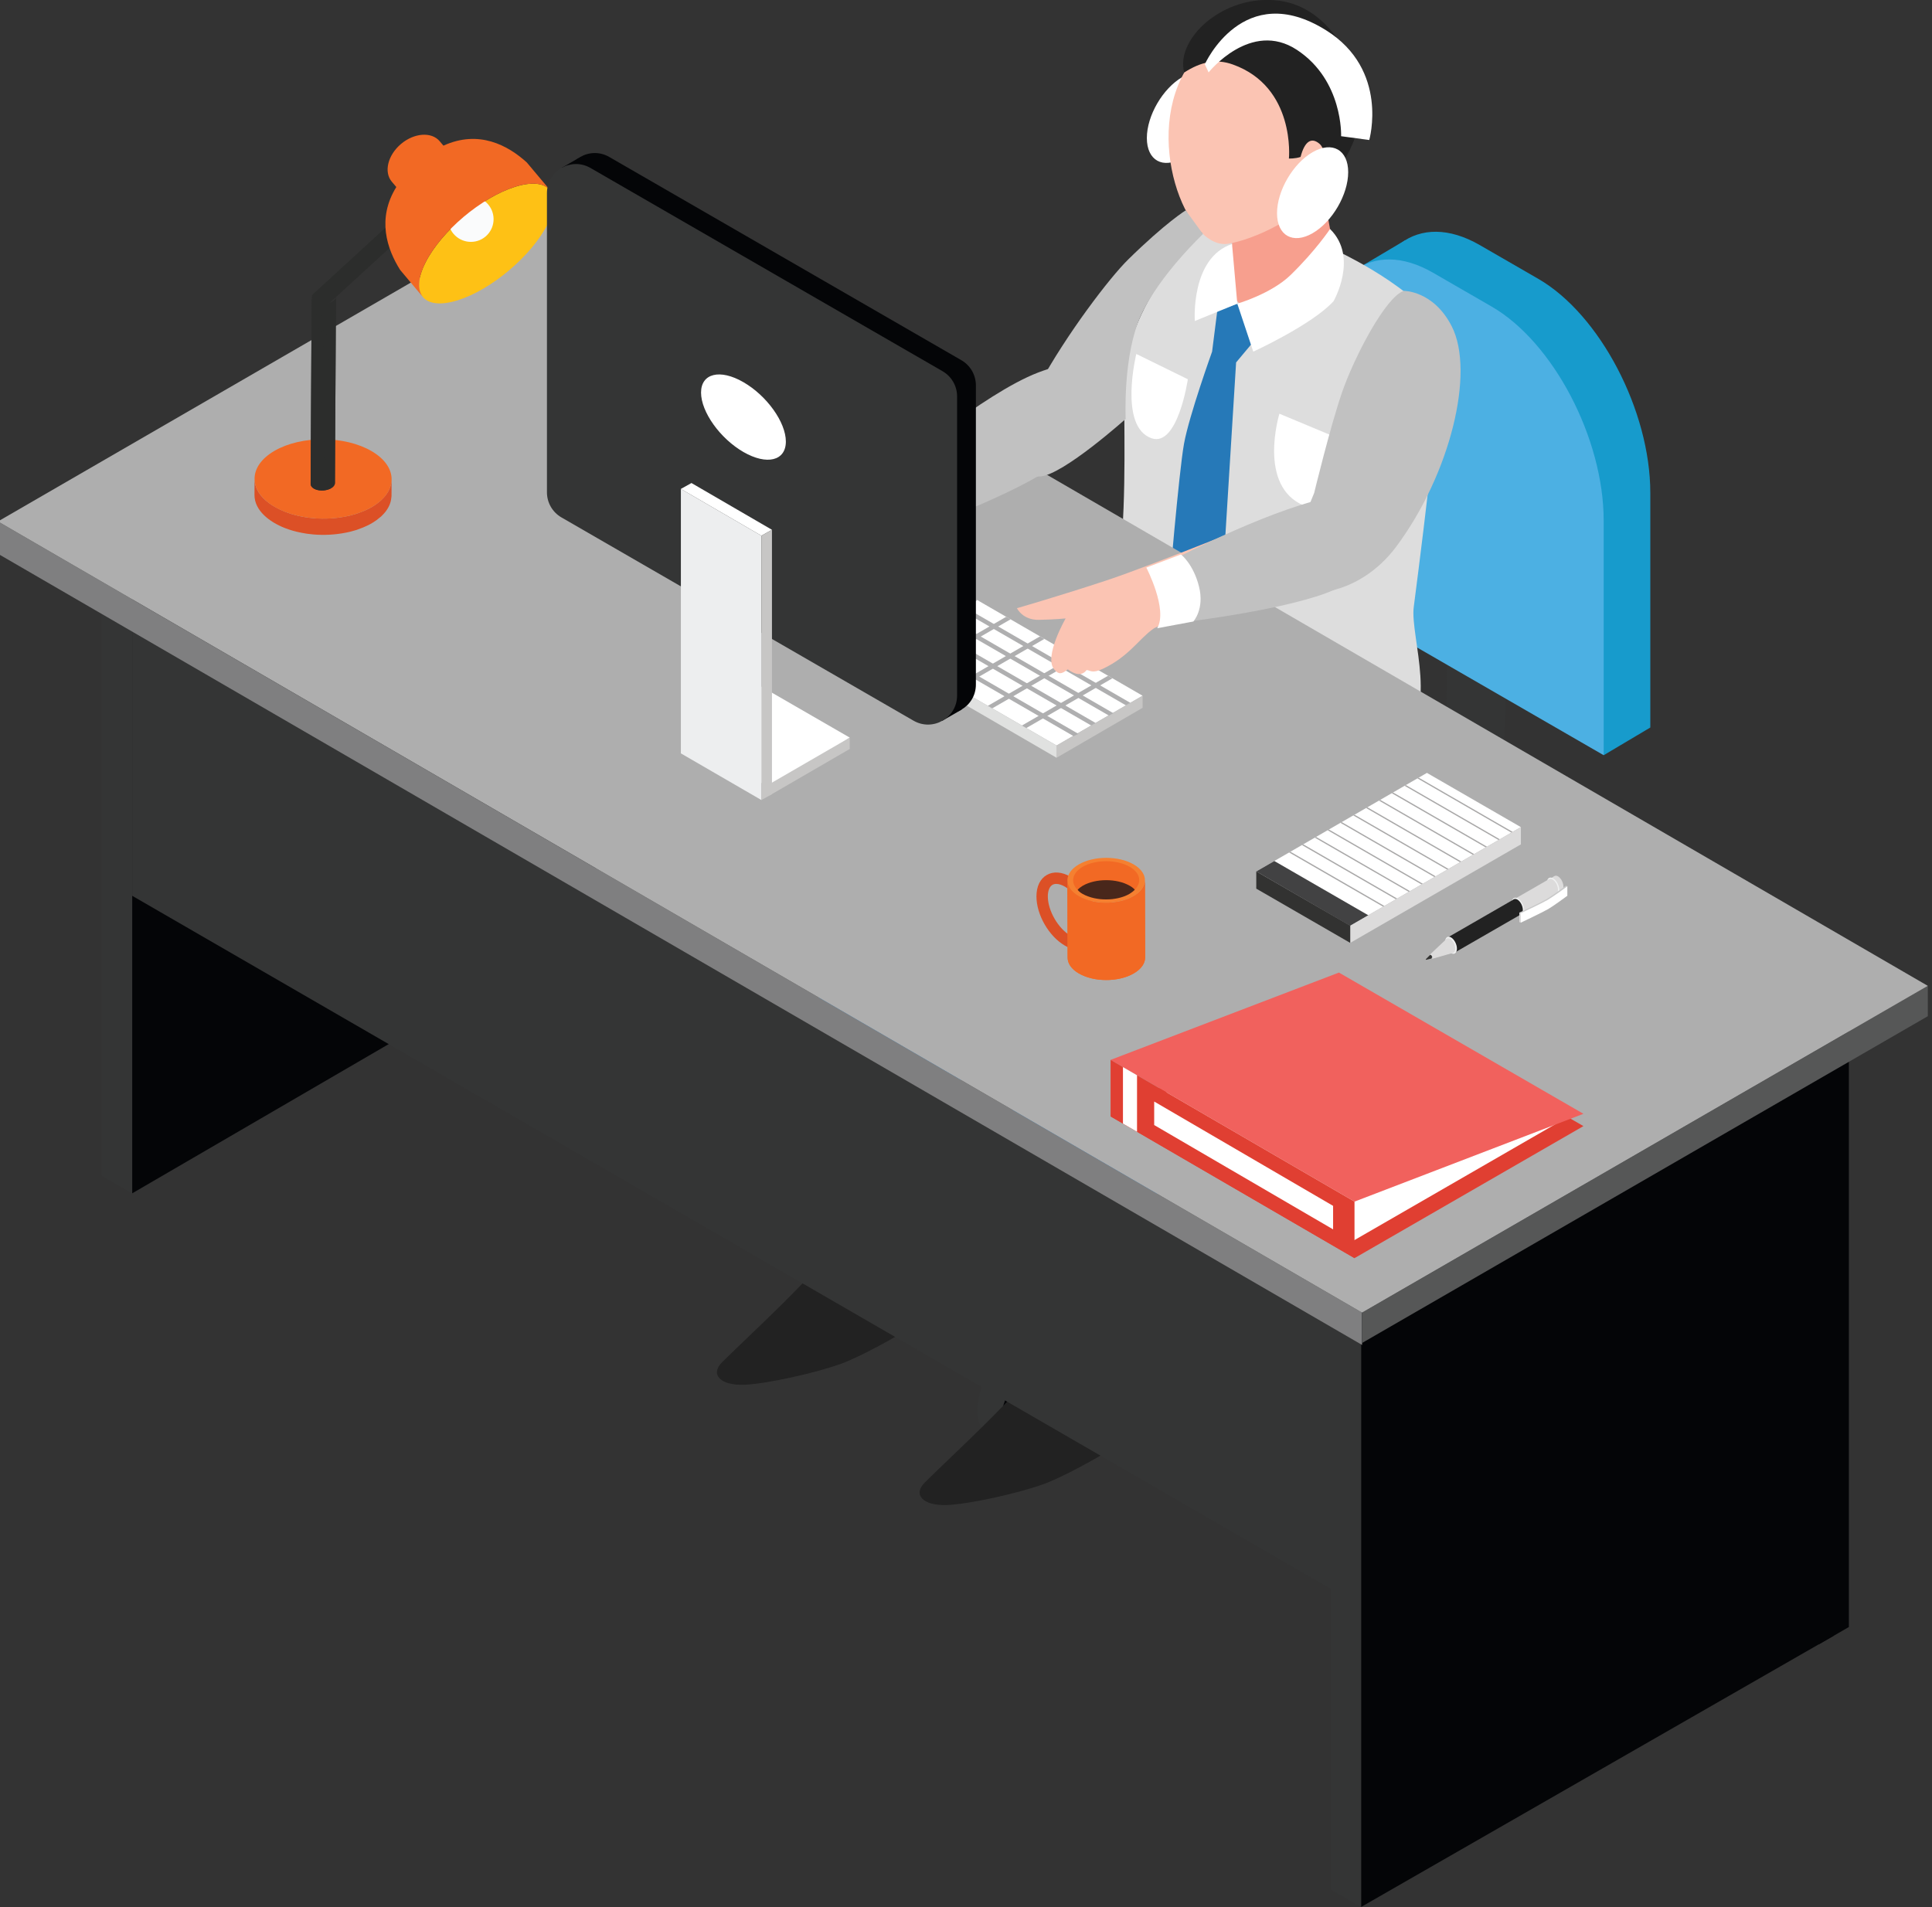 <?xml version="1.0" encoding="UTF-8" standalone="no"?>
<!DOCTYPE svg PUBLIC "-//W3C//DTD SVG 1.1//EN" "http://www.w3.org/Graphics/SVG/1.1/DTD/svg11.dtd">
<svg width="100%" height="100%" viewBox="0 0 158 156" version="1.1" xmlns="http://www.w3.org/2000/svg" xmlnsXlink="http://www.w3.org/1999/xlink" xml:space="preserve" xmlnsSerif="http://www.serif.com/" style="fill-rule:evenodd;clip-rule:evenodd;stroke-linejoin:round;stroke-miterlimit:2;">
    <rect x="0" y="0" width="158" height="156" fill="#333333" stroke="none"/>
    <g transform="matrix(1,0,0,1,-3147.85,-4485.28)">
        <g transform="matrix(1.676,-2.66674e-32,0,1,235.771,4035.65)">
            <g transform="matrix(1,0,0,1,94.342,39.966)">
                <g transform="matrix(0.991,0,0,1.661,1421.59,408.964)">
                    <path d="M295.034,23.697C295.034,23.697 294.84,31.574 294.84,33.345C294.84,35.117 295.086,38.821 291.968,40.137C288.85,41.454 284.435,43.176 284.435,43.176L288.616,45.868C288.616,45.868 292.833,44.034 295,42.698C298.049,40.818 297.731,35.683 297.731,32.419C297.731,29.155 297.174,24.901 297.174,24.901L295.034,23.697Z" style="fill:rgb(52,53,53);fill-rule:nonzero;"/>
                </g>
                <g transform="matrix(0.991,0,0,1.661,1421.59,408.964)">
                    <path d="M284.435,60.308C283.517,60.308 282.766,59.557 282.766,58.639L282.766,43.236C282.766,42.318 283.517,41.567 284.435,41.567C285.353,41.567 286.104,42.318 286.104,43.236L286.104,58.639C286.104,59.557 285.353,60.308 284.435,60.308Z" style="fill:rgb(52,53,53);fill-rule:nonzero;"/>
                </g>
                <g transform="matrix(0.991,0,0,1.661,1421.59,408.964)">
                    <path d="M294.994,43.975C294.994,47.077 290.267,49.591 284.435,49.591C278.603,49.591 273.875,47.077 273.875,43.975C273.875,40.872 278.603,38.357 284.435,38.357C290.267,38.357 294.994,40.872 294.994,43.975Z" style="fill:rgb(131,132,133);fill-rule:nonzero;"/>
                </g>
                <g transform="matrix(0.991,0,0,1.661,1421.59,408.964)">
                    <rect x="273.875" y="42.915" width="21.119" height="1.222" style="fill:rgb(131,132,133);fill-rule:nonzero;"/>
                </g>
                <g transform="matrix(0.991,0,0,1.661,1421.59,408.964)">
                    <path d="M294.994,42.915C294.994,46.017 290.267,48.532 284.435,48.532C278.603,48.532 273.875,46.017 273.875,42.915C273.875,39.812 278.603,37.298 284.435,37.298C290.267,37.298 294.994,39.812 294.994,42.915Z" style="fill:rgb(201,201,201);fill-rule:nonzero;"/>
                </g>
                <g transform="matrix(0.991,0,0,1.661,1421.59,408.964)">
                    <path d="M294.495,42.305C294.495,45.261 289.991,47.657 284.435,47.657C278.878,47.657 274.374,45.261 274.374,42.305C274.374,39.35 278.878,36.954 284.435,36.954C289.991,36.954 294.495,39.35 294.495,42.305Z" style="fill:rgb(23,155,204);fill-rule:nonzero;"/>
                </g>
                <g transform="matrix(0.991,0,0,1.661,1421.59,408.964)">
                    <path d="M274.907,38.868L274.374,42.305L294.495,42.305L293.961,38.868L274.907,38.868Z" style="fill:rgb(23,155,204);fill-rule:nonzero;"/>
                </g>
                <g transform="matrix(0.991,0,0,1.661,1421.59,408.964)">
                    <path d="M294.101,39.717C294.101,42.557 289.774,44.858 284.435,44.858C279.096,44.858 274.769,42.557 274.769,39.717C274.769,36.877 279.096,34.575 284.435,34.575C289.774,34.575 294.101,36.877 294.101,39.717Z" style="fill:rgb(76,176,227);fill-rule:nonzero;"/>
                </g>
                <g transform="matrix(0.991,0,0,1.661,1421.59,408.964)">
                    <path d="M304.856,36.246L304.856,24.692C304.856,20.647 302.373,15.904 299.34,14.152L296.461,12.49C293.427,10.739 290.944,12.615 290.944,16.661L290.944,28.214L304.856,36.246Z" style="fill:rgb(23,155,204);fill-rule:nonzero;"/>
                </g>
                <g transform="matrix(0.991,0,0,1.661,1421.59,408.964)">
                    <path d="M292.796,12.246L290.439,13.646L292.548,15.047L292.796,12.246Z" style="fill:rgb(23,155,204);fill-rule:nonzero;"/>
                </g>
                <g transform="matrix(0.991,0,0,1.661,1421.59,408.964)">
                    <path d="M302.56,37.61L304.856,36.246L302.14,33.572L302.56,37.61Z" style="fill:rgb(23,155,204);fill-rule:nonzero;"/>
                </g>
                <g transform="matrix(0.991,0,0,1.661,1421.59,408.964)">
                    <path d="M302.56,37.61L302.56,26.056C302.56,22.011 300.077,17.268 297.043,15.517L294.164,13.854C291.13,12.102 288.648,13.979 288.648,18.024L288.648,29.578L302.56,37.61Z" style="fill:rgb(76,176,227);fill-rule:nonzero;"/>
                </g>
                <g transform="matrix(0.991,0,0,1.661,1421.59,408.964)">
                    <path d="M274.535,68.249C274.535,69.285 273.905,70.487 273.129,70.935C272.353,71.384 271.724,70.908 271.724,69.872C271.724,68.838 272.353,67.635 273.129,67.187C273.905,66.739 274.535,67.215 274.535,68.249Z" style="fill:rgb(52,53,53);fill-rule:nonzero;"/>
                </g>
                <g transform="matrix(0.991,0,0,1.661,1421.59,408.964)">
                    <path d="M275.066,67.716L273.982,67.08L272.213,71.011L273.343,71.662L275.066,67.716Z" style="fill:rgb(52,53,53);fill-rule:nonzero;"/>
                </g>
                <g transform="matrix(0.991,0,0,1.661,1421.59,408.964)">
                    <path d="M275.671,68.906C275.671,69.941 275.041,71.143 274.265,71.592C273.488,72.04 272.859,71.564 272.859,70.529C272.859,69.494 273.488,68.291 274.265,67.843C275.041,67.395 275.671,67.871 275.671,68.906Z" style="fill:rgb(4,5,7);fill-rule:nonzero;"/>
                </g>
                <g transform="matrix(0.991,0,0,1.661,1421.59,408.964)">
                    <path d="M272.317,67.613C271.994,67.053 272.186,66.337 272.745,66.014L294.953,53.196C295.513,52.873 296.229,53.065 296.552,53.624C296.875,54.184 296.684,54.9 296.123,55.223L273.916,68.041C273.356,68.364 272.641,68.172 272.317,67.613Z" style="fill:rgb(52,53,53);fill-rule:nonzero;"/>
                </g>
                <g transform="matrix(0.991,0,0,1.661,1421.59,408.964)">
                    <path d="M294.953,68.041L272.745,55.223C272.186,54.9 271.994,54.184 272.317,53.624C272.641,53.065 273.356,52.873 273.916,53.196L296.123,66.014C296.684,66.337 296.875,67.053 296.552,67.613C296.229,68.172 295.513,68.364 294.953,68.041Z" style="fill:rgb(52,53,53);fill-rule:nonzero;"/>
                </g>
                <g transform="matrix(0.991,0,0,1.661,1421.59,408.964)">
                    <path d="M296.308,55.422C296.308,56.457 295.679,57.66 294.902,58.107C294.126,58.556 293.497,58.08 293.497,57.045C293.497,56.01 294.126,54.808 294.902,54.359C295.679,53.911 296.308,54.387 296.308,55.422Z" style="fill:rgb(52,53,53);fill-rule:nonzero;"/>
                </g>
                <g transform="matrix(0.991,0,0,1.661,1421.59,408.964)">
                    <path d="M296.84,54.888L295.755,54.252L293.986,58.184L295.116,58.834L296.84,54.888Z" style="fill:rgb(52,53,53);fill-rule:nonzero;"/>
                </g>
                <g transform="matrix(0.991,0,0,1.661,1421.59,408.964)">
                    <path d="M297.443,56.078C297.443,57.113 296.815,58.316 296.038,58.764C295.262,59.212 294.633,58.736 294.633,57.701C294.633,56.666 295.262,55.464 296.038,55.016C296.815,54.567 297.443,55.043 297.443,56.078Z" style="fill:rgb(4,5,7);fill-rule:nonzero;"/>
                </g>
                <g transform="matrix(0.991,0,0,1.661,1421.59,408.964)">
                    <path d="M294.939,68.578C294.939,69.613 294.309,70.815 293.532,71.264C292.757,71.712 292.127,71.236 292.127,70.201C292.127,69.166 292.757,67.963 293.532,67.515C294.309,67.067 294.939,67.543 294.939,68.578Z" style="fill:rgb(52,53,53);fill-rule:nonzero;"/>
                </g>
                <g transform="matrix(0.991,0,0,1.661,1421.59,408.964)">
                    <path d="M295.47,68.044L294.386,67.408L292.616,71.339L293.746,71.99L295.47,68.044Z" style="fill:rgb(52,53,53);fill-rule:nonzero;"/>
                </g>
                <g transform="matrix(0.991,0,0,1.661,1421.59,408.964)">
                    <path d="M296.074,69.234C296.074,70.269 295.445,71.472 294.669,71.92C293.893,72.368 293.263,71.892 293.263,70.857C293.263,69.822 293.893,68.62 294.669,68.171C295.445,67.723 296.074,68.199 296.074,69.234Z" style="fill:rgb(4,5,7);fill-rule:nonzero;"/>
                </g>
                <g transform="matrix(0.991,0,0,1.661,1421.59,408.964)">
                    <path d="M273.648,56.152C273.648,57.187 273.018,58.39 272.241,58.838C271.465,59.286 270.836,58.81 270.836,57.775C270.836,56.74 271.465,55.538 272.241,55.09C273.018,54.642 273.648,55.117 273.648,56.152Z" style="fill:rgb(52,53,53);fill-rule:nonzero;"/>
                </g>
                <g transform="matrix(0.991,0,0,1.661,1421.59,408.964)">
                    <path d="M274.179,55.619L273.095,54.982L271.325,58.914L272.455,59.565L274.179,55.619Z" style="fill:rgb(52,53,53);fill-rule:nonzero;"/>
                </g>
                <g transform="matrix(0.991,0,0,1.661,1421.59,408.964)">
                    <path d="M274.783,56.809C274.783,57.844 274.153,59.046 273.377,59.494C272.602,59.943 271.972,59.467 271.972,58.432C271.972,57.396 272.602,56.194 273.377,55.746C274.153,55.298 274.783,55.773 274.783,56.809Z" style="fill:rgb(4,5,7);fill-rule:nonzero;"/>
                </g>
                <g transform="matrix(0.991,0,0,1.661,1421.59,408.964)">
                    <path d="M261.747,64.994C260.594,66.118 260.237,66.441 259.167,67.486C258.542,68.096 259.057,68.656 260.247,68.611C261.295,68.57 263.665,68.06 264.991,67.584C265.934,67.246 267.661,66.29 268.543,65.733C269.426,65.174 269.598,64.4 269.598,64.4L269.598,62.524L263.926,62.765C263.926,62.765 262.993,63.779 261.747,64.994Z" style="fill:rgb(34,34,34);fill-rule:nonzero;"/>
                </g>
                <g transform="matrix(0.991,0,0,1.661,1421.59,408.964)">
                    <path d="M271.727,70.916C270.574,72.041 270.217,72.364 269.147,73.409C268.522,74.018 269.036,74.579 270.228,74.533C271.275,74.493 273.646,73.983 274.972,73.507C275.914,73.168 277.641,72.213 278.524,71.656C279.405,71.097 279.577,70.322 279.577,70.322L279.577,67.013L273.905,68.688C273.905,68.688 272.973,69.702 271.727,70.916Z" style="fill:rgb(34,34,34);fill-rule:nonzero;"/>
                </g>
                <g transform="matrix(0.991,0,0,1.661,1421.59,408.964)">
                    <path d="M291.983,35.972L280.65,31.613C280.65,31.613 278.8,33.397 275.379,35.462C273.385,36.665 267.894,39.894 266.135,41.136C265.052,41.901 264.565,43.554 264.143,47.273C263.446,53.417 262.935,61.955 262.935,61.955C262.935,61.955 264.16,63.67 266.939,63.66C269.071,63.651 270.666,62.988 270.666,62.988L271.098,47.328L280.376,41.967C280.376,41.967 275.114,45.225 274.358,48.116C273.752,50.44 273.548,52.221 273.456,55.12C273.258,61.365 273.192,68.071 273.192,68.071C273.192,68.071 273.604,70.142 276.382,70.131C278.515,70.123 280.273,68.388 280.273,68.388L280.834,51.457C280.834,51.457 288.848,45.745 290.947,43.329C293.299,40.623 291.983,35.972 291.983,35.972Z" style="fill:rgb(14,90,154);fill-rule:nonzero;"/>
                </g>
                <g transform="matrix(0.991,0,0,1.661,1421.59,408.964)">
                    <path d="M283.029,11.698C283.029,11.698 279.417,14.616 278.987,18.739C278.883,19.735 279.074,23.534 278.855,26.623C278.623,29.879 278.135,32.254 279.033,33.07C281.193,35.032 288.566,37.596 292.35,37.032C294.553,35.634 293.017,31.778 293.208,30.313C293.804,25.732 294.694,18.328 294.533,17.116C294.263,15.089 289.667,12.893 289.667,12.893C289.667,12.893 286.407,10.37 283.029,11.698Z" style="fill:rgb(221,221,221);fill-rule:nonzero;"/>
                </g>
                <g transform="matrix(0.991,0,0,1.661,1421.59,408.964)">
                    <path d="M283.534,15.729L283.279,17.737C283.279,17.737 282.15,20.874 281.896,22.275C281.642,23.677 281.135,29.74 281.135,29.74L281.996,32.13L283.683,30.813L284.461,18.269L285.715,16.77L284.52,15.375L283.534,15.729Z" style="fill:rgb(38,121,184);fill-rule:nonzero;"/>
                </g>
                <g transform="matrix(0.991,0,0,1.661,1421.59,408.964)">
                    <path d="M284.319,11.572L284.101,14.747C284.101,14.747 284.52,15.375 285.592,16.283C286.739,15.925 289.402,13.454 289.402,13.454L288.516,8.523L284.319,11.572Z" style="fill:rgb(247,159,142);fill-rule:nonzero;"/>
                </g>
                <g transform="matrix(0.669,-0.647,-4.98232e-17,1.277,-477.606,1934.26)">
                    <circle cx="3256.32" cy="463.472" r="2.595" style="fill:white;"/>
                </g>
                <g transform="matrix(0.991,0,0,1.661,1421.59,408.964)">
                    <path d="M289.007,3.103C287.813,1.581 284.379,0.299 282.143,3.609C279.797,7.081 282.013,12.756 284.068,12.425C285.219,12.239 287.81,11.191 288.944,9.337C290.223,7.25 289.935,4.286 289.007,3.103Z" style="fill:rgb(251,196,179);fill-rule:nonzero;"/>
                </g>
                <g transform="matrix(0.991,0,0,1.661,1421.59,408.964)">
                    <path d="M284.26,12.438L284.52,15.375L282.428,16.228C282.428,16.228 282.212,13.117 284.26,12.438Z" style="fill:white;fill-rule:nonzero;"/>
                </g>
                <g transform="matrix(0.991,0,0,1.661,1421.59,408.964)">
                    <path d="M289.087,11.698C289.087,11.698 288.379,12.764 287.143,13.965C286.184,14.896 284.52,15.375 284.52,15.375L285.307,17.737C285.307,17.737 288.195,16.414 289.256,15.258C289.256,15.258 290.51,13.093 289.087,11.698Z" style="fill:white;fill-rule:nonzero;"/>
                </g>
                <g transform="matrix(0.991,0,0,1.661,1421.59,408.964)">
                    <path d="M284.302,3.598C287.401,4.708 287.062,8.228 287.062,8.228C287.062,8.228 287.376,8.24 287.635,8.149C287.842,7.355 288.182,7.169 288.569,7.504C289.009,7.883 288.944,9.337 288.944,9.337C288.944,9.337 290.601,7.906 290.594,5.513C290.59,4.021 289.286,0.79 286.553,0.452C283.82,0.113 281.457,2.351 281.907,3.991C282.726,3.467 283.468,3.299 284.302,3.598Z" style="fill:rgb(34,34,34);fill-rule:nonzero;"/>
                </g>
                <g transform="matrix(0.991,0,0,1.661,1421.59,408.964)">
                    <path d="M290.201,22.3L286.594,20.794C286.594,20.794 285.492,24.371 287.815,25.322C290.248,26.317 290.201,22.3 290.201,22.3Z" style="fill:white;fill-rule:nonzero;"/>
                </g>
                <g transform="matrix(0.991,0,0,1.661,1421.59,408.964)">
                    <path d="M282.085,19.097L279.547,17.851C279.547,17.851 278.665,21.429 280.295,22.001C281.592,22.456 282.085,19.097 282.085,19.097Z" style="fill:white;fill-rule:nonzero;"/>
                </g>
                <g transform="matrix(0.991,0,0,1.661,1421.59,408.964)">
                    <path d="M283.351,34.296C283.351,34.296 284.226,34.706 284.747,36.042C285.268,37.375 284.97,37.869 284.97,37.869L283.067,38.645C283.067,38.645 282.913,37.32 282.54,36.44C282.204,35.649 281.568,35.242 281.568,35.242L283.351,34.296Z" style="fill:white;fill-rule:nonzero;"/>
                </g>
                <g transform="matrix(0.991,0,0,1.661,1421.59,408.964)">
                    <path d="M230.106,59.185L252.455,46.182L252.455,14.312L230.106,27.316L230.106,59.185Z" style="fill:rgb(4,5,7);fill-rule:nonzero;"/>
                </g>
                <g transform="matrix(0.991,0,0,1.661,1421.59,408.964)">
                    <path d="M230.106,59.185L228.615,58.325L228.615,26.456L230.106,27.316L230.106,59.185Z" style="fill:rgb(52,53,53);fill-rule:nonzero;"/>
                </g>
                <g transform="matrix(0.991,0,0,1.661,1421.59,408.964)">
                    <path d="M251.456,46.742L252.947,45.881L252.947,14.012L251.456,14.872L251.456,46.742Z" style="fill:rgb(4,5,7);fill-rule:nonzero;"/>
                </g>
                <g transform="matrix(0.991,0,0,1.661,1421.59,408.964)">
                    <path d="M230.106,44.532L289.125,78.659L289.125,65.036L230.106,30.681L230.106,44.532Z" style="fill:rgb(52,53,53);fill-rule:nonzero;"/>
                </g>
                <g transform="matrix(0.991,0,0,1.661,1421.59,408.964)">
                    <path d="M290.615,94.326L313.887,80.97L313.887,49.101L290.615,62.456L290.615,94.326Z" style="fill:rgb(4,5,7);fill-rule:nonzero;"/>
                </g>
                <g transform="matrix(0.991,0,0,1.661,1421.59,408.964)">
                    <path d="M290.615,94.326L289.125,93.465L289.125,61.596L290.615,62.456L290.615,94.326Z" style="fill:rgb(52,53,53);fill-rule:nonzero;"/>
                </g>
                <g transform="matrix(0.991,0,0,1.661,1421.59,408.964)">
                    <path d="M313.142,81.401L314.633,80.54L314.633,48.67L313.142,49.531L313.142,81.401Z" style="fill:rgb(4,5,7);fill-rule:nonzero;"/>
                </g>
                <g transform="matrix(0.991,0,0,1.661,1421.59,408.964)">
                    <path d="M290.664,66.65L223.498,27.69L223.498,26.099L290.664,65.059L290.664,66.65Z" style="fill:rgb(127,127,128);fill-rule:nonzero;"/>
                </g>
                <g transform="matrix(0.991,0,0,1.661,1421.59,408.964)">
                    <path d="M290.664,65.059L318.52,48.968L318.52,50.462L290.664,66.553L290.664,65.059Z" style="fill:rgb(86,87,87);fill-rule:nonzero;"/>
                </g>
                <g transform="matrix(0.991,0,0,1.661,1421.59,408.964)">
                    <path d="M223.498,26.099L251.343,9.988L318.52,48.968L290.664,65.059L223.498,26.099Z" style="fill:rgb(174,174,174);fill-rule:nonzero;"/>
                </g>
                <g transform="matrix(0.991,0,0,1.661,1425.34,402.479)">
                    <path d="M276.072,38.585L264.576,31.932L260.32,34.385L271.837,41.037L276.072,38.585Z" style="fill:white;fill-rule:nonzero;"/>
                </g>
                <g transform="matrix(0.991,0,0,1.661,1425.34,402.479)">
                    <path d="M271.837,41.64L276.072,39.181L276.072,38.585L271.837,41.037L271.837,41.64Z" style="fill:rgb(199,198,197);fill-rule:nonzero;"/>
                </g>
                <g transform="matrix(0.991,0,0,1.661,1425.34,402.479)">
                    <path d="M271.837,41.037L271.837,41.64L260.32,34.952L260.32,34.385L271.837,41.037Z" style="fill:rgb(224,225,224);fill-rule:nonzero;"/>
                </g>
                <g transform="matrix(0.991,0,0,1.661,1425.34,402.479)">
                    <path d="M270.346,40.177L270.13,40.053L274.371,37.602L274.589,37.726L270.346,40.177Z" style="fill:rgb(175,175,176);fill-rule:nonzero;"/>
                </g>
                <g transform="matrix(0.991,0,0,1.661,1425.34,402.479)">
                    <path d="M268.669,39.208L268.453,39.083L272.693,36.633L272.911,36.756L268.669,39.208Z" style="fill:rgb(175,175,176);fill-rule:nonzero;"/>
                </g>
                <g transform="matrix(0.991,0,0,1.661,1425.34,402.479)">
                    <path d="M266.995,38.239L266.779,38.114L271.02,35.664L271.237,35.788L266.995,38.239Z" style="fill:rgb(175,175,176);fill-rule:nonzero;"/>
                </g>
                <g transform="matrix(0.991,0,0,1.661,1425.34,402.479)">
                    <path d="M265.333,37.272L265.117,37.148L269.358,34.698L269.575,34.821L265.333,37.272Z" style="fill:rgb(175,175,176);fill-rule:nonzero;"/>
                </g>
                <g transform="matrix(0.991,0,0,1.661,1425.34,402.479)">
                    <path d="M275.253,39.059L275.469,38.935L263.955,32.282L263.737,32.405L275.253,39.059Z" style="fill:rgb(175,175,176);fill-rule:nonzero;"/>
                </g>
                <g transform="matrix(0.991,0,0,1.661,1425.34,402.479)">
                    <path d="M274.419,39.565L274.632,39.444L263.105,32.78L262.887,32.906L274.419,39.565Z" style="fill:rgb(175,175,176);fill-rule:nonzero;"/>
                </g>
                <g transform="matrix(0.991,0,0,1.661,1425.34,402.479)">
                    <path d="M273.545,40.052L273.761,39.928L262.248,33.274L262.028,33.398L273.545,40.052Z" style="fill:rgb(175,175,176);fill-rule:nonzero;"/>
                </g>
                <g transform="matrix(0.991,0,0,1.661,1425.34,402.479)">
                    <path d="M272.678,40.577L272.911,40.462L261.359,33.786L261.144,33.91L272.678,40.577Z" style="fill:rgb(175,175,176);fill-rule:nonzero;"/>
                </g>
                <g transform="matrix(0.991,0,0,1.661,1425.34,402.479)">
                    <path d="M263.699,36.324L263.483,36.2L267.725,33.749L267.942,33.872L263.699,36.324Z" style="fill:rgb(175,175,176);fill-rule:nonzero;"/>
                </g>
                <g transform="matrix(0.991,0,0,1.661,1425.34,402.479)">
                    <path d="M262.084,35.393L261.868,35.268L266.109,32.818L266.327,32.942L262.084,35.393Z" style="fill:rgb(175,175,176);fill-rule:nonzero;"/>
                </g>
                <g>
                    <g transform="matrix(0.991,0,0,1.661,1439.22,428.183)">
                        <path d="M267.664,31.762L272.29,34.433L280.693,29.581L276.067,26.91L267.664,31.762Z" style="fill:white;fill-rule:nonzero;"/>
                    </g>
                    <g transform="matrix(0.991,0,0,1.661,1439.22,428.183)">
                        <path d="M267.664,31.762L272.29,34.443L273.188,33.925L268.553,31.249L267.664,31.762Z" style="fill:rgb(66,66,67);fill-rule:nonzero;"/>
                    </g>
                    <g transform="matrix(0.991,0,0,1.661,1439.22,428.183)">
                        <path d="M275.6,27.18L280.226,29.851L280.288,29.815L275.662,27.144L275.6,27.18Z" style="fill:rgb(169,168,168);fill-rule:nonzero;"/>
                    </g>
                    <g transform="matrix(0.991,0,0,1.661,1439.22,428.183)">
                        <path d="M274.968,27.545L279.594,30.215L279.656,30.18L275.03,27.509L274.968,27.545Z" style="fill:rgb(169,168,168);fill-rule:nonzero;"/>
                    </g>
                    <g transform="matrix(0.991,0,0,1.661,1439.22,428.183)">
                        <path d="M274.337,27.91L278.963,30.58L279.025,30.544L274.399,27.873L274.337,27.91Z" style="fill:rgb(169,168,168);fill-rule:nonzero;"/>
                    </g>
                    <g transform="matrix(0.991,0,0,1.661,1439.22,428.183)">
                        <path d="M273.705,28.274L278.331,30.945L278.393,30.909L273.767,28.238L273.705,28.274Z" style="fill:rgb(169,168,168);fill-rule:nonzero;"/>
                    </g>
                    <g transform="matrix(0.991,0,0,1.661,1439.22,428.183)">
                        <path d="M273.073,28.639L277.699,31.31L277.761,31.274L273.135,28.603L273.073,28.639Z" style="fill:rgb(169,168,168);fill-rule:nonzero;"/>
                    </g>
                    <g transform="matrix(0.991,0,0,1.661,1439.22,428.183)">
                        <path d="M272.441,29.004L277.067,31.674L277.129,31.639L272.503,28.968L272.441,29.004Z" style="fill:rgb(169,168,168);fill-rule:nonzero;"/>
                    </g>
                    <g transform="matrix(0.991,0,0,1.661,1439.22,428.183)">
                        <path d="M271.81,29.369L276.436,32.039L276.497,32.003L271.871,29.332L271.81,29.369Z" style="fill:rgb(169,168,168);fill-rule:nonzero;"/>
                    </g>
                    <g transform="matrix(0.991,0,0,1.661,1439.22,428.183)">
                        <path d="M271.178,29.733L275.804,32.404L275.865,32.368L271.239,29.697L271.178,29.733Z" style="fill:rgb(169,168,168);fill-rule:nonzero;"/>
                    </g>
                    <g transform="matrix(0.991,0,0,1.661,1439.22,428.183)">
                        <path d="M270.546,30.098L275.172,32.768L275.233,32.733L270.608,30.062L270.546,30.098Z" style="fill:rgb(169,168,168);fill-rule:nonzero;"/>
                    </g>
                    <g transform="matrix(0.991,0,0,1.661,1439.22,428.183)">
                        <path d="M269.914,30.463L274.54,33.134L274.602,33.098L269.977,30.427L269.914,30.463Z" style="fill:rgb(169,168,168);fill-rule:nonzero;"/>
                    </g>
                    <g transform="matrix(0.991,0,0,1.661,1439.22,428.183)">
                        <path d="M269.282,30.828L273.908,33.498L273.971,33.462L269.345,30.791L269.282,30.828Z" style="fill:rgb(169,168,168);fill-rule:nonzero;"/>
                    </g>
                    <g transform="matrix(0.991,0,0,1.661,1439.22,428.183)">
                        <path d="M272.29,35.281L280.693,30.43L280.693,29.581L272.29,34.433L272.29,35.281Z" style="fill:rgb(220,219,219);fill-rule:nonzero;"/>
                    </g>
                    <g transform="matrix(0.991,0,0,1.661,1439.22,428.183)">
                        <path d="M272.29,35.281L267.664,32.61L267.664,31.762L272.29,34.433L272.29,35.281Z" style="fill:rgb(50,50,49);fill-rule:nonzero;"/>
                    </g>
                    <g transform="matrix(0.991,0,0,1.661,1439.22,428.183)">
                        <path d="M282.253,32.207C282.253,32.404 282.373,32.634 282.521,32.719C282.669,32.805 282.789,32.714 282.789,32.517C282.789,32.319 282.669,32.09 282.521,32.004C282.373,31.919 282.253,32.01 282.253,32.207Z" style="fill:rgb(220,219,219);fill-rule:nonzero;"/>
                    </g>
                    <g transform="matrix(0.991,0,0,1.661,1439.22,428.183)">
                        <path d="M282.128,32.125L282.338,31.996L282.697,32.732L282.428,32.891L282.128,32.125Z" style="fill:rgb(220,219,219);fill-rule:nonzero;"/>
                    </g>
                    <g transform="matrix(0.991,0,0,1.661,1439.22,428.183)">
                        <path d="M281.971,32.335C281.971,32.562 282.109,32.827 282.279,32.926C282.45,33.024 282.589,32.92 282.589,32.692C282.589,32.464 282.45,32.2 282.279,32.101C282.109,32.002 281.971,32.107 281.971,32.335Z" style="fill:rgb(240,241,241);fill-rule:nonzero;"/>
                    </g>
                    <g transform="matrix(0.991,0,0,1.661,1439.22,428.183)">
                        <path d="M282.413,32.893L280.759,33.846L280.414,33.101L282.075,32.144L282.413,32.893Z" style="fill:rgb(220,219,219);fill-rule:nonzero;"/>
                    </g>
                    <g transform="matrix(0.991,0,0,1.661,1439.22,428.183)">
                        <path d="M280.235,33.328C280.235,33.556 280.375,33.822 280.546,33.921C280.718,34.02 280.858,33.915 280.858,33.686C280.858,33.457 280.718,33.191 280.546,33.092C280.375,32.993 280.235,33.099 280.235,33.328Z" style="fill:rgb(240,241,241);fill-rule:nonzero;"/>
                    </g>
                    <g transform="matrix(0.991,0,0,1.661,1439.22,428.183)">
                        <path d="M280.686,33.884L277.394,35.781L277.06,35.031L280.357,33.13L280.686,33.884Z" style="fill:rgb(34,34,34);fill-rule:nonzero;"/>
                    </g>
                    <g transform="matrix(0.991,0,0,1.661,1439.22,428.183)">
                        <path d="M280.254,33.352C280.254,33.549 280.374,33.779 280.523,33.864C280.67,33.95 280.79,33.859 280.79,33.662C280.79,33.464 280.67,33.235 280.523,33.149C280.374,33.064 280.254,33.155 280.254,33.352Z" style="fill:rgb(34,34,34);fill-rule:nonzero;"/>
                    </g>
                    <g transform="matrix(0.991,0,0,1.661,1439.22,428.183)">
                        <path d="M281.984,32.36C281.984,32.558 282.105,32.787 282.253,32.872C282.4,32.957 282.521,32.867 282.521,32.67C282.521,32.472 282.4,32.243 282.253,32.158C282.105,32.072 281.984,32.163 281.984,32.36Z" style="fill:rgb(220,219,219);fill-rule:nonzero;"/>
                    </g>
                    <g transform="matrix(0.991,0,0,1.661,1439.22,428.183)">
                        <path d="M276.963,35.23C276.963,35.444 277.093,35.692 277.253,35.785C277.413,35.877 277.544,35.779 277.544,35.565C277.544,35.351 277.413,35.103 277.253,35.011C277.093,34.918 276.963,35.017 276.963,35.23Z" style="fill:rgb(240,241,241);fill-rule:nonzero;"/>
                    </g>
                    <g transform="matrix(0.991,0,0,1.661,1439.22,428.183)">
                        <path d="M276.963,35.272C276.963,35.456 277.075,35.671 277.214,35.751C277.353,35.831 277.464,35.746 277.464,35.561C277.464,35.377 277.353,35.162 277.214,35.082C277.075,35.002 276.963,35.087 276.963,35.272Z" style="fill:rgb(220,219,219);fill-rule:nonzero;"/>
                    </g>
                    <g transform="matrix(0.991,0,0,1.661,1439.22,428.183)">
                        <path d="M277.047,35.072L276.229,35.843L276.334,36.063L277.363,35.77L277.047,35.072Z" style="fill:rgb(220,219,219);fill-rule:nonzero;"/>
                    </g>
                    <g transform="matrix(0.991,0,0,1.661,1439.22,428.183)">
                        <path d="M276.203,35.906L276.283,36.059L276.363,35.998L276.283,35.845L276.203,35.906Z" style="fill:rgb(240,241,241);fill-rule:nonzero;"/>
                    </g>
                    <g transform="matrix(0.991,0,0,1.661,1439.22,428.183)">
                        <path d="M276.209,35.916L276.274,36.039L276.338,35.991L276.274,35.868L276.209,35.916Z" style="fill:rgb(50,50,49);fill-rule:nonzero;"/>
                    </g>
                    <g transform="matrix(0.991,0,0,1.661,1439.22,428.183)">
                        <path d="M276.009,36.088L276.224,35.87L276.304,36.047L276.025,36.115L276.009,36.088Z" style="fill:rgb(50,50,49);fill-rule:nonzero;"/>
                    </g>
                    <g transform="matrix(0.991,0,0,1.661,1439.22,428.183)">
                        <path d="M282.912,32.93C282.912,32.93 282.237,33.43 281.977,33.581C281.663,33.761 280.617,34.255 280.617,34.255L280.617,33.789C280.617,33.789 281.633,33.313 281.937,33.138C282.207,32.982 282.912,32.464 282.912,32.464L282.981,32.496L282.912,32.93Z" style="fill:rgb(201,201,201);fill-rule:nonzero;"/>
                    </g>
                    <g transform="matrix(0.991,0,0,1.661,1439.22,428.183)">
                        <path d="M282.981,32.961C282.981,32.961 282.305,33.461 282.044,33.612C281.732,33.792 280.686,34.286 280.686,34.286L280.686,33.82C280.686,33.82 281.701,33.344 282.004,33.169C282.275,33.013 282.981,32.496 282.981,32.496L282.981,32.961Z" style="fill:white;fill-rule:nonzero;"/>
                    </g>
                    <g transform="matrix(0.991,0,0,1.661,1439.22,428.183)">
                        <path d="M280.686,33.82L280.617,33.789L280.617,34.255L280.686,34.286L280.686,33.82Z" style="fill:rgb(220,219,219);fill-rule:nonzero;"/>
                    </g>
                </g>
                <g transform="matrix(1,0,0,1,1.858,-1.526)">
                    <g transform="matrix(0.401,0,0,0.672,1601.25,346.395)">
                        <path d="M147.549,155.009C147.541,155.097 147.535,155.185 147.518,155.272C147.505,155.343 147.484,155.414 147.464,155.485C147.442,155.568 147.422,155.652 147.392,155.735C147.369,155.8 147.245,156.083 147.184,156.196C146.742,157.011 145.947,157.683 145.139,158.15C144.889,158.295 144.624,158.424 144.352,158.546C144.273,158.581 144.193,158.613 144.113,158.647C143.9,158.736 143.681,158.818 143.457,158.893C143.377,158.921 143.299,158.949 143.218,158.975C143.046,159.029 142.564,159.159 142.46,159.184C142.308,159.22 142.154,159.25 142.001,159.28C140.489,159.583 138.921,159.618 137.453,159.427C137.046,159.375 136.638,159.301 136.293,159.225C133.832,158.679 130.882,157.131 130.896,154.675L130.884,156.649C130.875,158.571 132.723,159.951 134.539,160.674L134.539,160.67L134.539,160.674C135.245,160.954 135.926,161.135 136.627,161.271C136.821,161.308 137.224,161.377 137.246,161.38C137.31,161.389 137.376,161.394 137.441,161.402C137.6,161.423 138.034,161.471 138.056,161.472C139.315,161.579 140.669,161.519 141.987,161.256C142.142,161.225 142.297,161.195 142.449,161.158C142.56,161.132 142.668,161.1 142.777,161.071C142.921,161.032 143.066,160.993 143.207,160.95C143.237,160.94 143.269,160.933 143.299,160.924C143.35,160.907 143.397,160.885 143.447,160.868C143.671,160.792 143.889,160.71 144.103,160.621C144.733,160.359 145.216,160.106 145.746,159.723C145.82,159.669 146.21,159.357 146.288,159.286C146.395,159.187 146.494,159.087 146.588,158.985C146.608,158.964 146.625,158.942 146.644,158.92C146.699,158.858 146.756,158.795 146.806,158.732C147.291,158.119 147.487,157.54 147.538,156.985C147.544,156.927 147.557,156.871 147.558,156.814C147.559,156.789 147.56,156.765 147.56,156.74L147.57,154.766C147.57,154.847 147.557,154.928 147.549,155.009Z" style="fill:rgb(220,80,38);fill-rule:nonzero;"/>
                    </g>
                    <g transform="matrix(0.401,0,0,0.672,1601.25,346.395)">
                        <path d="M145.118,151.321C148.38,153.215 148.389,156.273 145.139,158.151C141.889,160.028 136.61,160.014 133.348,158.119C130.087,156.225 130.078,153.167 133.328,151.29C136.578,149.412 141.857,149.426 145.118,151.321Z" style="fill:rgb(242,105,36);fill-rule:nonzero;"/>
                    </g>
                    <g transform="matrix(0.401,0,0,0.672,1601.25,346.395)">
                        <path d="M140.799,132.516L140.675,155.205C140.674,155.435 140.515,155.67 140.202,155.851C139.604,156.196 138.669,156.214 138.115,155.892C137.848,155.737 137.717,155.532 137.718,155.323L137.842,132.634C137.841,132.843 137.972,133.048 138.239,133.203C138.793,133.525 139.728,133.507 140.326,133.161C140.638,132.98 140.798,132.745 140.799,132.516Z" style="fill:rgb(44,45,44);fill-rule:nonzero;"/>
                        <clipPath id="_clip1">
                            <path d="M140.799,132.516L140.675,155.205C140.674,155.435 140.515,155.67 140.202,155.851C139.604,156.196 138.669,156.214 138.115,155.892C137.848,155.737 137.717,155.532 137.718,155.323L137.842,132.634C137.841,132.843 137.972,133.048 138.239,133.203C138.793,133.525 139.728,133.507 140.326,133.161C140.638,132.98 140.798,132.745 140.799,132.516Z" clip-rule="nonzero"/>
                        </clipPath>
                        <g clip-path="url(#_clip1)">
                            <path d="M140.799,132.516L140.675,155.205L140.675,155.218L140.799,132.529L140.799,132.516Z" style="fill:rgb(44,45,44);fill-rule:nonzero;"/>
                            <path d="M140.799,132.529L140.675,155.218C140.674,155.247 140.671,155.276 140.665,155.305L140.789,132.615C140.795,132.587 140.798,132.557 140.799,132.529Z" style="fill:rgb(44,45,44);fill-rule:nonzero;"/>
                            <path d="M140.789,132.615L140.665,155.305C140.659,155.334 140.65,155.362 140.64,155.391L140.764,132.702C140.775,132.673 140.783,132.644 140.789,132.615Z" style="fill:rgb(44,45,44);fill-rule:nonzero;"/>
                            <path d="M140.764,132.702L140.64,155.391C140.629,155.421 140.614,155.451 140.598,155.481L140.721,132.791C140.738,132.761 140.752,132.732 140.764,132.702Z" style="fill:rgb(44,45,44);fill-rule:nonzero;"/>
                            <path d="M140.721,132.791L140.598,155.481C140.579,155.513 140.558,155.545 140.533,155.576L140.657,132.886C140.682,132.855 140.703,132.823 140.721,132.791Z" style="fill:rgb(44,45,44);fill-rule:nonzero;"/>
                            <path d="M140.657,132.886L140.533,155.576C140.504,155.612 140.471,155.649 140.433,155.683L140.556,132.994C140.594,132.959 140.628,132.923 140.657,132.886Z" style="fill:rgb(44,45,44);fill-rule:nonzero;"/>
                            <path d="M140.556,132.994L140.433,155.683C140.373,155.738 140.303,155.79 140.222,155.839L140.346,133.149C140.427,133.101 140.497,133.049 140.556,132.994Z" style="fill:rgb(44,45,44);fill-rule:nonzero;"/>
                            <path d="M140.346,133.149L140.222,155.839C140.215,155.842 140.209,155.846 140.202,155.851C140.091,155.915 139.969,155.967 139.84,156.008L139.963,133.32C140.093,133.278 140.215,133.225 140.326,133.161C140.333,133.157 140.339,133.153 140.346,133.149Z" style="fill:rgb(44,45,44);fill-rule:nonzero;"/>
                            <path d="M139.963,133.32L139.84,156.008C139.743,156.04 139.643,156.064 139.54,156.083L139.664,133.393C139.766,133.375 139.867,133.35 139.963,133.32Z" style="fill:rgb(44,45,44);fill-rule:nonzero;"/>
                            <path d="M139.664,133.393L139.54,156.083C139.474,156.094 139.407,156.104 139.34,156.11L139.464,133.421C139.531,133.414 139.598,133.405 139.664,133.393Z" style="fill:rgb(44,45,44);fill-rule:nonzero;"/>
                            <path d="M139.464,133.421L139.34,156.11C139.284,156.115 139.229,156.119 139.172,156.121L139.296,133.431C139.352,133.429 139.408,133.426 139.464,133.421Z" style="fill:rgb(44,45,44);fill-rule:nonzero;"/>
                            <path d="M139.296,133.431L139.172,156.121C139.122,156.122 139.071,156.122 139.021,156.121L139.145,133.432C139.195,133.433 139.246,133.433 139.296,133.431Z" style="fill:rgb(44,45,44);fill-rule:nonzero;"/>
                            <path d="M139.145,133.432L139.021,156.121C138.974,156.12 138.927,156.117 138.88,156.113L139.004,133.424C139.05,133.428 139.097,133.43 139.145,133.432Z" style="fill:rgb(44,45,44);fill-rule:nonzero;"/>
                            <path d="M139.004,133.424L138.88,156.113C138.834,156.109 138.788,156.104 138.743,156.097L138.867,133.408C138.912,133.415 138.958,133.42 139.004,133.424Z" style="fill:rgb(44,45,44);fill-rule:nonzero;"/>
                            <path d="M138.867,133.408L138.743,156.097C138.697,156.091 138.652,156.083 138.607,156.073L138.731,133.384C138.775,133.393 138.821,133.402 138.867,133.408Z" style="fill:rgb(44,45,44);fill-rule:nonzero;"/>
                            <path d="M138.731,133.384L138.607,156.073C138.559,156.063 138.511,156.051 138.465,156.038L138.589,133.349C138.635,133.362 138.683,133.374 138.731,133.384Z" style="fill:rgb(44,45,44);fill-rule:nonzero;"/>
                            <path d="M138.589,133.349L138.465,156.038C138.41,156.022 138.357,156.004 138.305,155.984L138.429,133.294C138.48,133.315 138.534,133.333 138.589,133.349Z" style="fill:rgb(44,45,44);fill-rule:nonzero;"/>
                            <path d="M138.429,133.294L138.305,155.984C138.238,155.957 138.175,155.927 138.115,155.892C137.848,155.737 137.717,155.532 137.718,155.323L137.842,132.634C137.841,132.843 137.972,133.048 138.239,133.203C138.298,133.237 138.362,133.268 138.429,133.294Z" style="fill:rgb(44,45,44);fill-rule:nonzero;"/>
                        </g>
                    </g>
                    <g transform="matrix(0.401,0,0,0.672,1601.25,346.395)">
                        <path d="M151.749,122.523L139.517,133.738C139.393,133.852 139.19,133.885 138.94,133.81C138.463,133.667 137.996,133.183 137.898,132.732C137.851,132.514 137.897,132.343 138.01,132.239L150.241,121.024C150.129,121.127 150.083,121.299 150.13,121.516C150.228,121.967 150.694,122.451 151.171,122.594C151.421,122.669 151.625,122.636 151.749,122.523Z" style="fill:rgb(44,45,44);fill-rule:nonzero;"/>
                        <clipPath id="_clip2">
                            <path d="M151.749,122.523L139.517,133.738C139.393,133.852 139.19,133.885 138.94,133.81C138.463,133.667 137.996,133.183 137.898,132.732C137.851,132.514 137.897,132.343 138.01,132.239L150.241,121.024C150.129,121.127 150.083,121.299 150.13,121.516C150.228,121.967 150.694,122.451 151.171,122.594C151.421,122.669 151.625,122.636 151.749,122.523Z" clip-rule="nonzero"/>
                        </clipPath>
                        <g clip-path="url(#_clip2)">
                            <path d="M151.749,122.523L139.517,133.738C139.515,133.741 139.512,133.743 139.51,133.745L151.741,122.529C151.744,122.527 151.746,122.525 151.749,122.523Z" style="fill:rgb(44,45,44);fill-rule:nonzero;"/>
                            <path d="M151.741,122.529L139.51,133.745C139.494,133.759 139.477,133.771 139.459,133.782L151.691,122.567C151.709,122.555 151.726,122.543 151.741,122.529Z" style="fill:rgb(44,45,44);fill-rule:nonzero;"/>
                            <path d="M151.691,122.567L139.459,133.782C139.441,133.794 139.421,133.804 139.4,133.812L151.631,122.596C151.652,122.588 151.672,122.578 151.691,122.567Z" style="fill:rgb(44,45,44);fill-rule:nonzero;"/>
                            <path d="M151.631,122.596L139.4,133.812C139.379,133.821 139.356,133.829 139.332,133.835L151.563,122.619C151.587,122.613 151.61,122.606 151.631,122.596Z" style="fill:rgb(44,45,44);fill-rule:nonzero;"/>
                            <path d="M151.563,122.619L139.332,133.835C139.305,133.841 139.277,133.845 139.249,133.848L151.481,122.632C151.509,122.63 151.537,122.625 151.563,122.619Z" style="fill:rgb(44,45,44);fill-rule:nonzero;"/>
                            <path d="M151.481,122.632L139.249,133.848C139.215,133.851 139.179,133.851 139.142,133.848L151.374,122.633C151.411,122.635 151.446,122.635 151.481,122.632Z" style="fill:rgb(44,45,44);fill-rule:nonzero;"/>
                            <path d="M151.374,122.633L139.142,133.848C139.084,133.844 139.022,133.833 138.956,133.815L151.188,122.599C151.253,122.617 151.316,122.629 151.374,122.633Z" style="fill:rgb(44,45,44);fill-rule:nonzero;"/>
                            <path d="M151.188,122.599L138.956,133.815C138.951,133.813 138.945,133.812 138.94,133.81C138.851,133.783 138.763,133.745 138.678,133.697L150.91,122.482C150.995,122.529 151.083,122.568 151.171,122.594C151.177,122.596 151.182,122.597 151.188,122.599Z" style="fill:rgb(44,45,44);fill-rule:nonzero;"/>
                            <path d="M150.91,122.482L138.678,133.697C138.614,133.662 138.552,133.621 138.492,133.576L150.723,122.361C150.783,122.406 150.846,122.446 150.91,122.482Z" style="fill:rgb(44,45,44);fill-rule:nonzero;"/>
                            <path d="M150.723,122.361L138.492,133.576C138.453,133.548 138.416,133.517 138.38,133.485L150.611,122.269C150.648,122.301 150.685,122.332 150.723,122.361Z" style="fill:rgb(44,45,44);fill-rule:nonzero;"/>
                            <path d="M150.611,122.269L138.38,133.485C138.349,133.458 138.32,133.43 138.292,133.402L150.524,122.186C150.552,122.215 150.581,122.242 150.611,122.269Z" style="fill:rgb(44,45,44);fill-rule:nonzero;"/>
                            <path d="M150.524,122.186L138.292,133.402C138.267,133.376 138.242,133.349 138.218,133.322L150.449,122.107C150.473,122.134 150.498,122.16 150.524,122.186Z" style="fill:rgb(44,45,44);fill-rule:nonzero;"/>
                            <path d="M150.449,122.107L138.218,133.322C138.195,133.297 138.174,133.271 138.153,133.244L150.385,122.029C150.405,122.055 150.427,122.081 150.449,122.107Z" style="fill:rgb(44,45,44);fill-rule:nonzero;"/>
                            <path d="M150.385,122.029L138.153,133.244C138.133,133.218 138.113,133.191 138.095,133.164L150.326,121.948C150.345,121.976 150.364,122.002 150.385,122.029Z" style="fill:rgb(44,45,44);fill-rule:nonzero;"/>
                            <path d="M150.326,121.948L138.095,133.164C138.076,133.136 138.058,133.109 138.041,133.081L150.273,121.865C150.29,121.893 150.308,121.921 150.326,121.948Z" style="fill:rgb(44,45,44);fill-rule:nonzero;"/>
                            <path d="M150.273,121.865L138.041,133.081C138.023,133.05 138.006,133.019 137.991,132.988L150.222,121.773C150.238,121.803 150.255,121.835 150.273,121.865Z" style="fill:rgb(44,45,44);fill-rule:nonzero;"/>
                            <path d="M150.222,121.773L137.991,132.988C137.972,132.951 137.956,132.914 137.942,132.877L150.173,121.661C150.188,121.698 150.204,121.736 150.222,121.773Z" style="fill:rgb(44,45,44);fill-rule:nonzero;"/>
                            <path d="M150.173,121.661L137.942,132.877C137.923,132.828 137.909,132.78 137.898,132.732C137.851,132.514 137.897,132.343 138.01,132.239L150.241,121.024C150.129,121.127 150.083,121.299 150.13,121.516C150.14,121.564 150.155,121.612 150.173,121.661Z" style="fill:rgb(44,45,44);fill-rule:nonzero;"/>
                        </g>
                    </g>
                    <g transform="matrix(0.401,0,0,0.672,1601.25,346.395)">
                        <path d="M162.596,119.157C166.699,117.872 168.46,119.921 166.532,123.737C164.605,127.554 159.726,131.683 155.623,132.967C151.52,134.253 149.759,132.204 151.686,128.387C153.613,124.57 158.493,120.442 162.596,119.157Z" style="fill:rgb(254,193,21);fill-rule:nonzero;"/>
                    </g>
                    <g transform="matrix(0.401,0,0,0.672,1601.25,346.395)">
                        <path d="M159.322,121.305C160.311,122.474 160.168,124.221 159.003,125.208C157.837,126.194 156.09,126.046 155.101,124.877C154.112,123.707 154.255,121.96 155.421,120.974C156.587,119.988 158.333,120.136 159.322,121.305Z" style="fill:rgb(250,251,252);fill-rule:nonzero;"/>
                    </g>
                    <g transform="matrix(0.401,0,0,0.672,1601.25,346.395)">
                        <path d="M153.877,114.15L153.419,113.608C152.425,112.435 150.317,112.587 148.709,113.947C147.101,115.308 146.602,117.362 147.594,118.536L148.144,119.185C145.751,123.042 147.011,126.748 148.613,129.279L151.38,132.575C151.255,132.426 151.162,132.25 151.086,132.063C151.07,132.023 151.053,131.984 151.04,131.943C150.975,131.752 150.932,131.545 150.917,131.319C150.914,131.282 150.917,131.241 150.915,131.202C150.908,130.99 150.923,130.763 150.959,130.523C150.965,130.48 150.967,130.44 150.975,130.396C151.023,130.13 151.099,129.846 151.199,129.55C151.234,129.447 151.271,129.342 151.313,129.236C151.343,129.155 151.374,129.074 151.409,128.991C151.492,128.795 151.581,128.594 151.686,128.387C151.925,127.913 152.211,127.435 152.534,126.957C152.538,126.951 152.542,126.946 152.546,126.941C152.866,126.467 153.226,125.995 153.615,125.531C153.624,125.52 153.633,125.509 153.642,125.499C154.033,125.034 154.454,124.576 154.9,124.132C154.902,124.129 154.906,124.126 154.909,124.123C155.355,123.679 155.824,123.249 156.309,122.838C156.319,122.829 156.33,122.82 156.34,122.811C156.808,122.416 157.292,122.04 157.785,121.686C157.848,121.64 157.913,121.597 157.978,121.552C158.45,121.219 158.929,120.903 159.412,120.617C159.42,120.612 159.428,120.607 159.437,120.601C159.934,120.309 160.432,120.05 160.927,119.819C160.985,119.792 161.042,119.764 161.1,119.738C161.605,119.509 162.107,119.31 162.596,119.157C162.85,119.077 163.094,119.011 163.33,118.957C163.343,118.954 163.356,118.952 163.369,118.949C163.593,118.898 163.808,118.858 164.015,118.83C164.029,118.828 164.044,118.826 164.058,118.825C164.258,118.799 164.45,118.783 164.633,118.777C164.651,118.777 164.67,118.776 164.688,118.776C164.868,118.772 165.039,118.779 165.201,118.794C165.215,118.796 165.229,118.796 165.242,118.798C165.414,118.816 165.576,118.845 165.728,118.884C165.731,118.885 165.733,118.886 165.736,118.887C165.885,118.926 166.024,118.977 166.153,119.037C166.165,119.042 166.176,119.049 166.188,119.054C166.308,119.112 166.42,119.179 166.521,119.254C166.534,119.264 166.547,119.275 166.56,119.285C166.662,119.365 166.757,119.452 166.839,119.55L164.025,116.198C161.737,114.115 158.188,112.18 153.877,114.15Z" style="fill:rgb(242,105,36);fill-rule:nonzero;"/>
                    </g>
                </g>
                <g transform="matrix(0.669,-0.647,-4.98232e-17,1.277,-471.254,1940.41)">
                    <circle cx="3256.32" cy="463.472" r="2.595" style="fill:white;"/>
                </g>
                <g transform="matrix(0.991,0,0,1.661,1421.59,408.964)">
                    <path d="M292.719,14.744C291.818,15.042 290.269,18.026 289.679,19.738C289.089,21.45 288.305,24.696 288.305,24.696C288.305,24.696 286.752,28.37 287.051,29.004C287.539,30.039 290.492,29.83 292.35,27.335C295.002,23.77 296.236,18.753 295.078,16.488C294.177,14.725 292.719,14.744 292.719,14.744Z" style="fill:rgb(193,193,193);fill-rule:nonzero;"/>
                </g>
                <g transform="matrix(-0.422,-1.503,0.896,-0.708,1806.38,904.644)">
                    <path d="M287.798,10.816C287.492,10.902 287.426,11.024 287.525,11.419C287.098,11.648 286.931,11.924 287.096,12.242C287.028,12.393 286.811,12.393 286.811,13.003C286.811,14.427 287.393,15.241 287.535,16.092C287.678,16.943 285.999,22.512 286.118,25.22C286.207,27.231 286.461,27.512 288,27.887C289.54,28.262 290.016,24.211 290.016,24.211C290.016,24.211 290.375,17.427 290.673,14.993C290.973,12.547 291.314,10.437 291.314,10.437C291.314,10.437 290.666,10.436 290.337,11.166C290.009,11.896 289.835,12.393 289.835,12.393C289.835,12.393 288.588,10.594 287.798,10.816Z" style="fill:rgb(251,196,179);fill-rule:nonzero;"/>
                </g>
                <g transform="matrix(-0.424,-1.501,0.896,-0.71,1807.26,904.303)">
                    <path d="M287.312,17.721C287.312,17.721 285.518,23.142 285.715,25.212C285.911,27.283 286.502,28.476 287.051,29.004C287.599,29.533 288.948,29.619 289.805,26.857C290.661,24.095 290.439,18.339 290.439,18.339L287.312,17.721Z" style="fill:rgb(193,193,193);fill-rule:nonzero;"/>
                </g>
                <g transform="matrix(-0.614,-1.304,0.778,-1.029,1850.87,845.68)">
                    <path d="M287.312,17.721C287.312,17.721 285.518,23.142 285.715,25.212C285.911,27.283 286.502,28.476 287.051,29.004C287.599,29.533 288.948,29.619 289.805,26.857C290.661,24.095 290.439,18.339 290.439,18.339L287.312,17.721Z" style="fill:rgb(193,193,193);fill-rule:nonzero;"/>
                </g>
                <g transform="matrix(-0.365,-1.544,0.921,-0.611,1789.15,915.166)">
                    <path d="M287.49,16.749L287.143,18.524C287.143,18.524 287.504,19.271 288.648,19.42C289.792,19.569 290.439,19.174 290.439,19.174L290.465,17.351C290.465,17.351 288.151,17.589 287.49,16.749Z" style="fill:white;fill-rule:nonzero;"/>
                </g>
                <g transform="matrix(0.991,0,0,1.661,1421.59,408.964)">
                    <path d="M281.98,10.78C281.98,10.78 280.989,11.39 279.149,13.198C277.307,15.005 270.773,24.197 274.833,23.88C275.961,23.792 279.025,21.048 279.025,21.048C279.025,21.048 278.871,17.934 279.776,15.952C280.683,13.97 282.83,11.947 282.83,11.947L281.98,10.78Z" style="fill:rgb(193,193,193);fill-rule:nonzero;"/>
                </g>
                <g transform="matrix(0.991,0,0,1.661,1424.45,407.502)">
                    <path d="M262.552,37.623L257.519,34.718L255.64,37.623L258.587,40.183L262.552,37.623Z" style="fill:white;fill-rule:nonzero;"/>
                </g>
                <g transform="matrix(0.991,0,0,1.661,1424.45,407.502)">
                    <path d="M268.763,20.278L268.763,35.009C268.763,36.11 267.571,36.798 266.618,36.247L249.283,26.24C248.841,25.984 248.567,25.512 248.567,25.001L248.567,10.27C248.567,9.169 249.76,8.481 250.713,9.032L268.048,19.039C268.49,19.295 268.763,19.767 268.763,20.278Z" style="fill:rgb(4,5,7);fill-rule:nonzero;"/>
                </g>
                <g transform="matrix(0.991,0,0,1.661,1424.45,407.502)">
                    <path d="M268.057,36.247L267.097,36.801L265.976,35.629L268.196,34.27L268.057,36.247Z" style="fill:rgb(4,5,7);fill-rule:nonzero;"/>
                </g>
                <g transform="matrix(0.991,0,0,1.661,1424.45,407.502)">
                    <path d="M249.192,9.089L248.365,9.568L250.021,9.597L249.192,9.089Z" style="fill:rgb(4,5,7);fill-rule:nonzero;"/>
                </g>
                <g transform="matrix(0.991,0,0,1.661,1424.45,407.502)">
                    <path d="M267.837,20.82L267.837,35.55C267.837,36.651 266.645,37.339 265.691,36.789L248.357,26.781C247.914,26.526 247.642,26.054 247.642,25.542L247.642,10.812C247.642,9.711 248.833,9.023 249.787,9.573L267.121,19.581C267.564,19.836 267.837,20.309 267.837,20.82Z" style="fill:rgb(52,53,53);fill-rule:nonzero;"/>
                </g>
                <g transform="matrix(0.991,0,0,1.661,1424.45,407.502)">
                    <path d="M254.237,25.377L254.237,38.4L258.202,40.698L258.202,27.681L254.237,25.377Z" style="fill:rgb(237,238,239);fill-rule:nonzero;"/>
                </g>
                <g transform="matrix(0.991,0,0,1.661,1424.45,407.502)">
                    <path d="M254.237,25.377L254.758,25.087L258.722,27.39L258.202,27.681L254.237,25.377Z" style="fill:white;fill-rule:nonzero;"/>
                </g>
                <g transform="matrix(0.991,0,0,1.661,1424.45,407.502)">
                    <path d="M258.722,27.39L258.202,27.681L258.202,40.698L258.722,40.407L258.722,27.39Z" style="fill:rgb(199,198,197);fill-rule:nonzero;"/>
                </g>
                <g transform="matrix(0.991,0,0,1.661,1424.45,407.502)">
                    <path d="M258.587,40.483L262.552,38.182L262.552,37.623L258.587,39.918L258.587,40.483Z" style="fill:rgb(199,198,197);fill-rule:nonzero;"/>
                </g>
                <g transform="matrix(0.991,0,0,1.661,1424.45,407.502)">
                    <path d="M259.406,23.045C259.406,23.995 258.471,24.224 257.316,23.559C256.164,22.893 255.23,21.583 255.23,20.634C255.23,19.685 256.164,19.455 257.316,20.121C258.471,20.787 259.406,22.096 259.406,23.045Z" style="fill:white;fill-rule:nonzero;"/>
                </g>
                <g transform="matrix(0.991,0,0,1.661,1421.59,408.964)">
                    <path d="M301.563,55.874L290.291,62.376L278.281,55.397L289.524,48.919L301.563,55.874Z" style="fill:rgb(224,63,50);fill-rule:nonzero;"/>
                </g>
                <g transform="matrix(0.991,0,0,1.661,1421.59,408.964)">
                    <path d="M300.489,55.602L290.257,61.505L279.355,55.169L289.56,49.289L300.489,55.602Z" style="fill:white;fill-rule:nonzero;"/>
                </g>
                <g transform="matrix(0.991,0,0,1.661,1421.59,408.964)">
                    <path d="M301.563,55.268L290.291,59.592L278.281,52.613L289.524,48.313L301.563,55.268Z" style="fill:rgb(241,97,93);fill-rule:nonzero;"/>
                </g>
                <g transform="matrix(0.991,0,0,1.661,1421.59,408.964)">
                    <path d="M290.291,59.592L290.291,62.376L278.281,55.397L278.281,52.613L290.291,59.592Z" style="fill:rgb(224,63,50);fill-rule:nonzero;"/>
                </g>
                <g transform="matrix(0.991,0,0,1.661,1421.59,408.964)">
                    <path d="M280.428,54.664L289.237,59.801L289.237,60.959L280.428,55.822L280.428,54.664Z" style="fill:white;fill-rule:nonzero;"/>
                </g>
                <g transform="matrix(0.991,0,0,1.661,1421.59,408.964)">
                    <path d="M278.89,52.967L279.583,53.37L279.583,56.153L278.89,55.75L278.89,52.967Z" style="fill:white;fill-rule:nonzero;"/>
                </g>
                <g transform="matrix(1.123,0,0,1.123,-173.043,-32.888)">
                    <g transform="matrix(0.401,0,0,0.672,1601.25,346.395)">
                        <path d="M154.045,166.861C153.726,167.046 153.542,167.504 153.542,168.119C153.542,169.658 154.669,171.607 156.002,172.377C156.534,172.683 157.024,172.754 157.341,172.571C157.661,172.386 157.845,171.928 157.845,171.313C157.845,169.774 156.718,167.825 155.385,167.055C155.048,166.86 154.728,166.761 154.458,166.761C154.301,166.761 154.162,166.794 154.045,166.861ZM155.385,173.445C153.66,172.449 152.309,170.111 152.309,168.119C152.309,167.036 152.706,166.21 153.427,165.793C154.147,165.379 155.063,165.443 156.002,165.987C157.727,166.983 159.078,169.322 159.078,171.313C159.078,172.396 158.68,173.222 157.959,173.639C157.647,173.819 157.3,173.908 156.931,173.908C156.444,173.908 155.919,173.754 155.385,173.445Z" style="fill:rgb(220,80,38);fill-rule:nonzero;"/>
                    </g>
                    <g transform="matrix(0.401,0,0,0.672,1601.25,346.395)">
                        <path d="M155.662,166.379L155.686,174.758C155.688,175.377 156.093,175.995 156.903,176.466C158.547,177.421 161.204,177.413 162.845,176.466C163.672,175.988 164.088,175.361 164.087,174.733L164.063,166.354C164.065,166.982 163.649,167.61 162.821,168.087C161.18,169.034 158.524,169.042 156.88,168.087C156.069,167.616 155.664,166.998 155.662,166.379Z" style="fill:rgb(242,105,36);fill-rule:nonzero;"/>
                        <clipPath id="_clip3">
                            <path d="M155.662,166.379L155.686,174.758C155.688,175.377 156.093,175.995 156.903,176.466C158.547,177.421 161.204,177.413 162.845,176.466C163.672,175.988 164.088,175.361 164.087,174.733L164.063,166.354C164.065,166.982 163.649,167.61 162.821,168.087C161.18,169.034 158.524,169.042 156.88,168.087C156.069,167.616 155.664,166.998 155.662,166.379Z" clip-rule="nonzero"/>
                        </clipPath>
                        <g clip-path="url(#_clip3)">
                            <path d="M155.662,166.379L155.686,174.758C155.686,174.795 155.688,174.832 155.691,174.869L155.667,166.49C155.664,166.453 155.663,166.416 155.662,166.379Z" style="fill:rgb(242,105,36);fill-rule:nonzero;"/>
                            <path d="M155.667,166.49L155.691,174.869C155.713,175.139 155.812,175.407 155.987,175.662L155.964,167.283C155.788,167.029 155.689,166.76 155.667,166.49Z" style="fill:rgb(242,105,36);fill-rule:nonzero;"/>
                            <path d="M155.964,167.283L155.987,175.662C156.191,175.955 156.496,176.229 156.903,176.466C157,176.522 157.099,176.575 157.202,176.624L157.178,168.245C157.076,168.195 156.976,168.143 156.88,168.087C156.472,167.85 156.167,167.575 155.964,167.283Z" style="fill:rgb(242,105,36);fill-rule:nonzero;"/>
                            <path d="M157.178,168.245L157.202,176.624C157.489,176.762 157.801,176.874 158.128,176.961L158.104,168.581C157.777,168.495 157.466,168.383 157.178,168.245Z" style="fill:rgb(242,105,36);fill-rule:nonzero;"/>
                            <path d="M158.104,168.581L158.128,176.961C158.77,177.131 159.471,177.201 160.163,177.174L160.139,168.794C159.447,168.822 158.747,168.752 158.104,168.581Z" style="fill:rgb(242,105,36);fill-rule:nonzero;"/>
                            <path d="M160.139,168.794L160.163,177.174C160.627,177.155 161.087,177.091 161.522,176.984L161.498,168.605C161.063,168.712 160.603,168.776 160.139,168.794Z" style="fill:rgb(242,105,36);fill-rule:nonzero;"/>
                            <path d="M161.498,168.605L161.522,176.984C162.002,176.865 162.453,176.693 162.845,176.466C163.672,175.988 164.088,175.361 164.087,174.733L164.063,166.354C164.065,166.982 163.649,167.61 162.821,168.087C162.429,168.314 161.979,168.486 161.498,168.605Z" style="fill:rgb(242,105,36);fill-rule:nonzero;"/>
                        </g>
                    </g>
                    <g transform="matrix(0.401,0,0,0.672,1601.25,346.395)">
                        <path d="M156.899,164.647C155.258,165.594 155.249,167.14 156.88,168.087C158.524,169.042 161.18,169.034 162.821,168.087C164.463,167.14 164.484,165.601 162.841,164.647C161.21,163.699 158.54,163.699 156.899,164.647Z" style="fill:rgb(245,128,48);fill-rule:nonzero;"/>
                    </g>
                    <g transform="matrix(0.401,0,0,0.672,1601.25,346.395)">
                        <path d="M156.773,167.409C156.917,167.574 157.082,167.717 157.308,167.841C158.727,168.643 160.989,168.643 162.387,167.841C162.613,167.697 162.819,167.553 162.963,167.389C163.745,166.587 163.58,165.58 162.408,164.901C161.009,164.1 158.727,164.1 157.328,164.901C156.156,165.58 155.971,166.608 156.773,167.409Z" style="fill:rgb(242,105,36);fill-rule:nonzero;"/>
                    </g>
                    <g transform="matrix(0.401,0,0,0.672,1601.25,346.395)">
                        <path d="M156.773,167.409C156.917,167.574 157.082,167.717 157.308,167.841C158.727,168.643 160.989,168.643 162.387,167.841C162.613,167.697 162.819,167.553 162.963,167.389C162.819,167.224 162.634,167.08 162.408,166.957C161.009,166.155 158.727,166.155 157.328,166.957C157.102,167.101 156.897,167.245 156.773,167.409Z" style="fill:rgb(73,39,27);fill-rule:nonzero;"/>
                    </g>
                </g>
                <g transform="matrix(0.597,2.22045e-16,6.6238e-17,1,-234.662,-40.869)">
                    <path d="M3255.07,461.674C3255.07,461.674 3255.25,457.12 3251.47,454.619C3247.69,452.119 3244.24,456.455 3244.24,456.455L3243.93,455.789C3243.93,455.789 3247.07,448.771 3253.84,453.009C3259.02,456.254 3257.37,461.984 3257.37,461.984L3255.07,461.674Z" style="fill:white;"/>
                </g>
            </g>
        </g>
    </g>
</svg>
